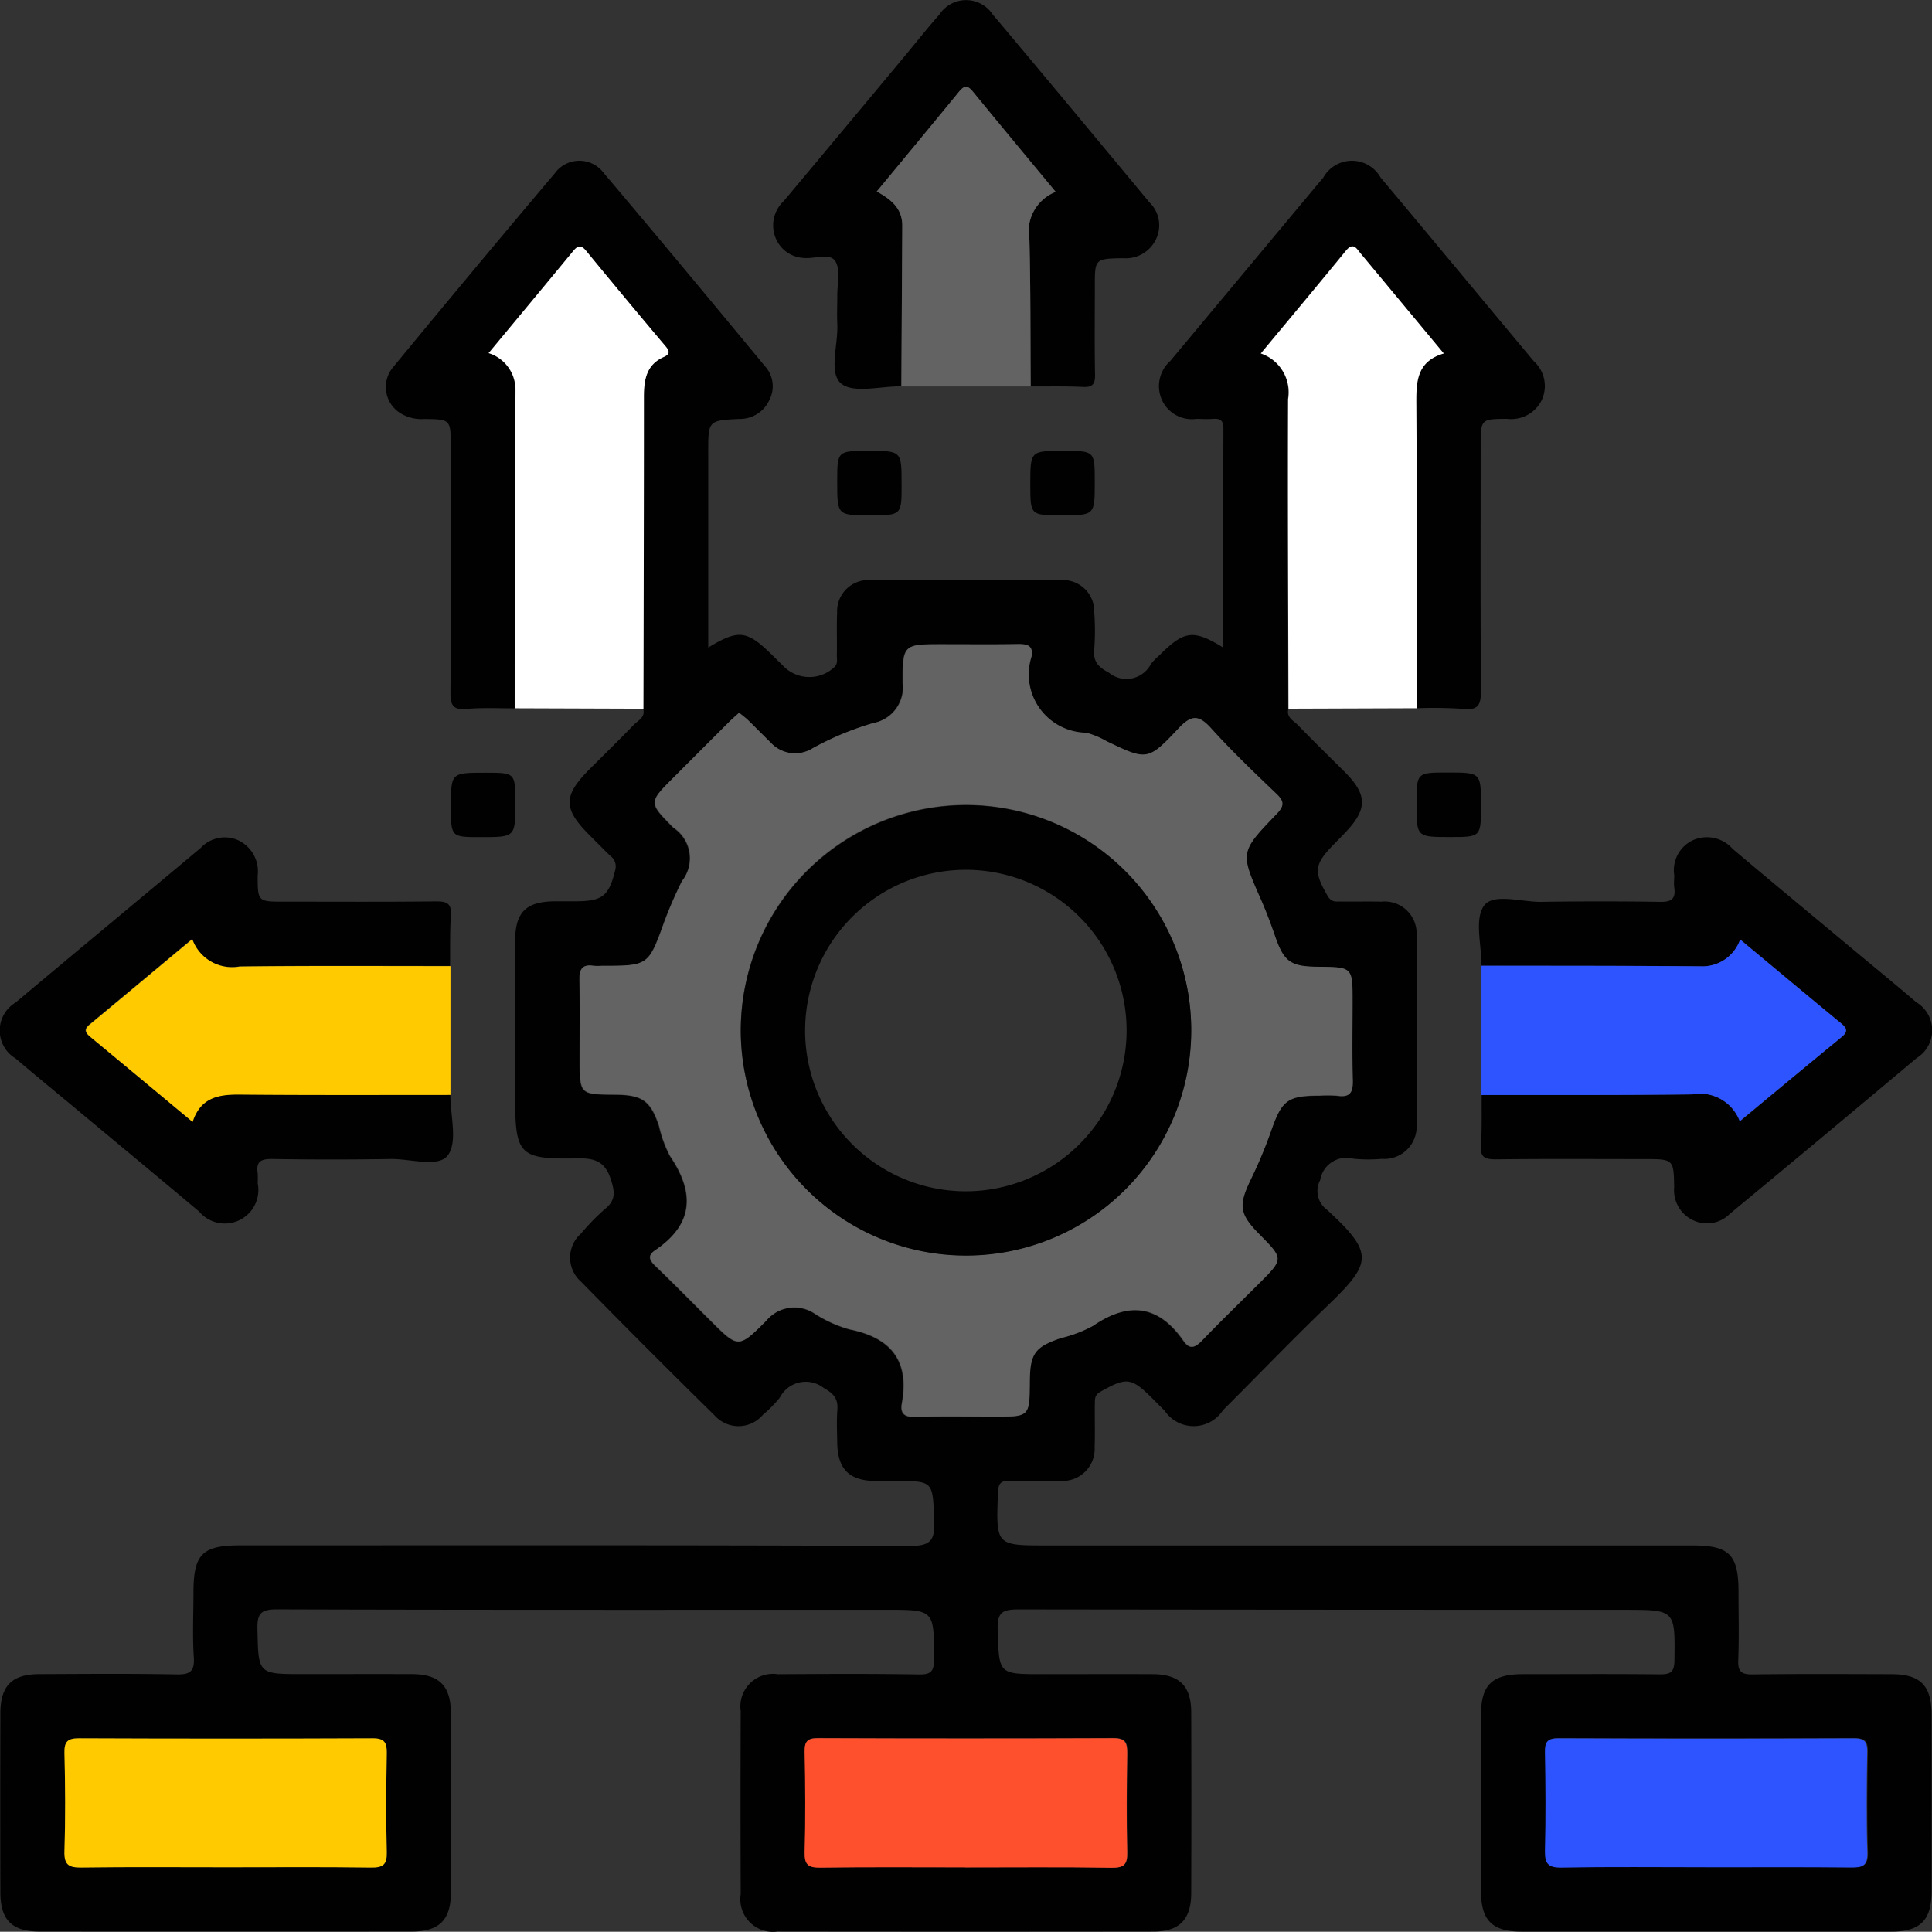 <svg id="Grupo_118477" data-name="Grupo 118477" xmlns="http://www.w3.org/2000/svg" xmlns:xlink="http://www.w3.org/1999/xlink" width="70.01" height="70" viewBox="0 0 70.01 70">
  <rect x="0" y="0" width="70.01" height="70" fill="#333333" stroke="none"/>
  <defs>
    <clipPath id="clip-path">
      <rect id="Rectángulo_36945" data-name="Rectángulo 36945" width="70.01" height="70" fill="none"/>
    </clipPath>
  </defs>
  <g id="Grupo_118340" data-name="Grupo 118340" clip-path="url(#clip-path)">
    <path id="Trazado_180583" data-name="Trazado 180583" d="M46.734,49.733c-.094.312.179.426.336.588.559.575,1.132,1.136,1.7,1.7.836.841.834,1.353,0,2.223-.135.14-.271.279-.407.418-.705.725-.717.98-.209,1.857.137.237.3.2.483.2.486.008.972-.007,1.458.005a1.161,1.161,0,0,1,1.279,1.259q.022,3.389,0,6.779a1.175,1.175,0,0,1-1.264,1.283,5.51,5.51,0,0,1-1.019-.005.966.966,0,0,0-1.209.777.836.836,0,0,0,.233,1.06c1.748,1.6,1.646,1.939.009,3.513-1.278,1.229-2.506,2.51-3.763,3.762a1.268,1.268,0,0,1-2.12.012c-.158-.151-.309-.309-.465-.463-.746-.74-.919-.744-1.852-.22-.239.134-.2.294-.208.474-.007.51.012,1.021-.007,1.531a1.161,1.161,0,0,1-1.24,1.227c-.607.019-1.216.026-1.822,0-.361-.017-.43.114-.442.452-.068,1.888-.078,1.888,1.768,1.888h23.4c1.337,0,1.668.334,1.669,1.679,0,.826.023,1.653-.01,2.478-.017.419.118.523.525.517,1.676-.022,3.353-.013,5.029-.008,1.043,0,1.45.411,1.452,1.456q.007,3.207,0,6.414c0,1.045-.411,1.457-1.452,1.458q-6.706,0-13.412,0c-1.051,0-1.46-.405-1.463-1.445q-.008-3.207,0-6.414c0-1.079.4-1.467,1.511-1.47,1.652,0,3.3-.012,4.956.007.386,0,.536-.063.542-.5.024-1.839.041-1.839-1.821-1.839q-10.97,0-21.94-.014c-.579,0-.783.094-.763.73.051,1.615.015,1.616,1.61,1.616,1.336,0,2.673-.006,4.009,0,.958.006,1.39.424,1.394,1.367q.013,3.28,0,6.56c0,.96-.424,1.4-1.362,1.4q-6.815.009-13.631,0a1.183,1.183,0,0,1-1.332-1.355q-.013-3.316,0-6.633a1.182,1.182,0,0,1,1.348-1.337c1.7-.01,3.4-.021,5.1.009.457.008.558-.117.557-.562,0-1.782.017-1.782-1.731-1.782-7.362,0-14.724.008-22.086-.015-.581,0-.714.157-.7.714.035,1.632.01,1.632,1.663,1.632,1.312,0,2.624-.005,3.936,0,.993.005,1.408.422,1.411,1.424q.009,3.244,0,6.487c0,1-.422,1.416-1.419,1.417q-6.743.006-13.485,0c-1,0-1.419-.418-1.421-1.413q-.009-3.244,0-6.487c0-1.005.414-1.423,1.406-1.427,1.652-.007,3.3-.022,4.956.01.491.01.682-.085.647-.62-.051-.774-.013-1.554-.013-2.332,0-1.405.314-1.725,1.694-1.725,8.091,0,16.182-.014,24.273.022.77,0,.9-.222.875-.915-.054-1.438-.016-1.439-1.421-1.439-.243,0-.486,0-.729,0-.941-.019-1.351-.439-1.364-1.4-.005-.389-.025-.779.005-1.166.032-.41-.121-.594-.5-.809a1.055,1.055,0,0,0-1.585.355,4.6,4.6,0,0,1-.613.622,1.157,1.157,0,0,1-1.747.025q-2.443-2.4-4.841-4.848a1.158,1.158,0,0,1,0-1.748,7.722,7.722,0,0,1,.864-.886c.387-.314.365-.6.219-1.06-.212-.663-.58-.788-1.215-.776-2.124.04-2.258-.119-2.258-2.254,0-1.871,0-3.742,0-5.612,0-1.058.392-1.442,1.447-1.45.243,0,.486,0,.729,0,1,0,1.222-.19,1.455-1.147a.472.472,0,0,0-.184-.5c-.261-.255-.517-.514-.774-.772-.938-.944-.932-1.411.029-2.373.533-.533,1.072-1.059,1.595-1.6.156-.162.433-.272.343-.585.008-3.765.021-7.529.018-11.293,0-.621.083-1.169.723-1.453.213-.095.218-.2.073-.374q-1.452-1.729-2.889-3.471c-.217-.265-.34-.152-.5.044-1,1.213-2,2.421-3.034,3.662a1.383,1.383,0,0,1,.973,1.357c-.017,3.837-.017,7.675-.023,11.513-.583,0-1.169-.031-1.748.022-.515.047-.579-.172-.576-.614.017-2.964.009-5.928.009-8.892,0-.984,0-.991-.966-1a1.45,1.45,0,0,1-.9-.238,1.118,1.118,0,0,1-.195-1.672q2.893-3.516,5.832-6.994a1.1,1.1,0,0,1,1.776-.008c1.962,2.316,3.9,4.655,5.835,6.992a1.08,1.08,0,0,1,.168,1.224,1.175,1.175,0,0,1-1.1.694c-1.12.055-1.119.061-1.119,1.212v7.071c1.1-.667,1.4-.628,2.306.26l.415.409a1.314,1.314,0,0,0,1.818.068c.174-.139.118-.3.122-.46.011-.51-.012-1.021.01-1.53a1.133,1.133,0,0,1,1.194-1.192q3.462-.026,6.924,0a1.137,1.137,0,0,1,1.2,1.186,8.838,8.838,0,0,1,0,1.311c-.046.455.131.646.533.862a1,1,0,0,0,1.523-.323,2.379,2.379,0,0,1,.306-.311c.9-.9,1.226-.945,2.311-.28,0-2.673,0-5.308.007-7.943,0-.319-.142-.36-.4-.342-.193.014-.389,0-.583,0a1.193,1.193,0,0,1-1.248-.693,1.216,1.216,0,0,1,.3-1.4c1.854-2.217,3.7-4.442,5.554-6.657a1.189,1.189,0,0,1,2.071,0c1.856,2.215,3.7,4.44,5.553,6.658a1.214,1.214,0,0,1,.293,1.4,1.23,1.23,0,0,1-1.252.691c-.966,0-.966.014-.966,1,0,2.94-.012,5.88.011,8.82,0,.507-.064.755-.652.688a15.772,15.772,0,0,0-1.675-.023c-.006-3.643,0-7.286-.025-10.93,0-.825-.033-1.621.995-1.925-1.053-1.267-2.03-2.443-3.009-3.618-.149-.179-.267-.442-.543-.1-1.007,1.232-2.029,2.452-3.079,3.718a1.484,1.484,0,0,1,.988,1.653c-.014,3.74.006,7.48.013,11.22m-19.9.149c-.137.125-.263.232-.379.348q-1.006,1-2.008,2.009c-.9.9-.9.9,0,1.811a1.328,1.328,0,0,1,.312,1.935,15.212,15.212,0,0,0-.638,1.465c-.581,1.6-.572,1.606-2.276,1.608a1.883,1.883,0,0,1-.291,0c-.437-.069-.519.147-.509.536.024.947.008,1.894.008,2.841,0,1.281,0,1.281,1.275,1.29,1,.007,1.291.217,1.6,1.139a4.407,4.407,0,0,0,.4,1.089c.9,1.324.854,2.465-.541,3.41-.276.187-.217.35,0,.562.683.656,1.346,1.333,2.017,2,.988.984,1,1,2,0a1.327,1.327,0,0,1,1.769-.261,4.645,4.645,0,0,0,1.255.566c1.5.3,2.177,1.131,1.9,2.672-.068.372.08.507.474.5.971-.027,1.943-.009,2.914-.009,1.234,0,1.234,0,1.243-1.263.007-1.024.182-1.262,1.14-1.587a4.666,4.666,0,0,0,1.151-.439c1.29-.884,2.375-.765,3.283.544.237.342.436.231.68-.023.674-.7,1.371-1.376,2.059-2.062.886-.884.885-.884.014-1.767-.74-.749-.774-1.05-.32-1.994a16.613,16.613,0,0,0,.73-1.741c.394-1.134.6-1.3,1.764-1.3a4.475,4.475,0,0,1,.655.005c.48.071.561-.157.549-.579-.028-.946-.009-1.894-.009-2.841,0-1.242,0-1.242-1.252-1.253-1.014-.009-1.243-.185-1.573-1.156-.148-.435-.31-.868-.5-1.289-.748-1.7-.762-1.707.566-3.084.288-.3.292-.462-.006-.745-.809-.77-1.618-1.544-2.365-2.373-.45-.5-.719-.477-1.173.006-1.118,1.189-1.155,1.166-2.615.465a3.019,3.019,0,0,0-.737-.306,2.113,2.113,0,0,1-1.98-2.756c.076-.425-.178-.462-.516-.456-.9.015-1.8.005-2.7.005-1.432,0-1.455,0-1.446,1.415A1.311,1.311,0,0,1,31.7,50.249a10.77,10.77,0,0,0-2.212.917,1.2,1.2,0,0,1-1.531-.214c-.278-.271-.55-.549-.828-.82-.085-.083-.182-.154-.3-.249M8.243,91.715c1.748,0,3.5-.014,5.244.01.44.006.588-.1.575-.563-.033-1.189-.024-2.379,0-3.569.006-.385-.067-.555-.508-.552q-5.317.025-10.635,0c-.405,0-.546.1-.537.525.027,1.189.035,2.38,0,3.568-.016.5.17.6.622.589,1.748-.023,3.5-.009,5.244-.009m26.772,0c1.772,0,3.543-.016,5.315.011.455.007.575-.123.564-.569-.031-1.188-.022-2.378,0-3.567.006-.374-.042-.561-.5-.559q-5.351.028-10.7,0c-.386,0-.5.114-.488.494.022,1.213.031,2.427,0,3.64-.013.463.137.565.574.559,1.747-.024,3.494-.01,5.242-.01m26.859-.005c1.749,0,3.5-.01,5.246.007.4,0,.613-.042.6-.537-.039-1.213-.025-2.429-.005-3.643.006-.371-.089-.5-.483-.5q-5.356.022-10.712,0c-.4,0-.488.131-.482.5.02,1.19.028,2.381,0,3.57-.012.464.1.622.6.613,1.748-.03,3.5-.012,5.246-.012" transform="translate(-0.043 -24.051)" fill="#010102"/>
    <path id="Trazado_180584" data-name="Trazado 180584" d="M275.141,160.332c.007-.748-.262-1.7.1-2.184.342-.454,1.359-.12,2.077-.131q2.148-.033,4.3,0c.418.008.57-.117.51-.525-.021-.142,0-.291,0-.436a1.2,1.2,0,0,1,.661-1.265,1.243,1.243,0,0,1,1.456.308c1.465,1.236,2.942,2.458,4.414,3.686.746.622,1.5,1.235,2.235,1.867a1.183,1.183,0,0,1,.016,2.027q-3.372,2.834-6.765,5.641a1.165,1.165,0,0,1-1.345.229,1.2,1.2,0,0,1-.675-1.186c-.015-1.024-.025-1.024-1.085-1.024-1.8,0-3.593-.012-5.389.009-.4,0-.558-.084-.528-.512.041-.6.021-1.213.027-1.819,2.546,0,5.093.011,7.639-.023a1.537,1.537,0,0,1,1.72.975c1.259-1.044,2.467-2.052,3.683-3.048.238-.195.213-.321-.01-.5-1.213-1-2.418-2.006-3.66-3.04a1.445,1.445,0,0,1-1.442.971c-2.643-.023-5.287-.015-7.93-.019" transform="translate(-221.458 -125.337)" fill="#010102"/>
    <path id="Trazado_180585" data-name="Trazado 180585" d="M16.32,165.037c0,.749.27,1.7-.09,2.187-.341.46-1.357.124-2.074.136q-2.148.034-4.3,0c-.4-.007-.585.095-.518.515a3.585,3.585,0,0,1,0,.364,1.216,1.216,0,0,1-2.123,1.024c-1.449-1.218-2.906-2.426-4.36-3.637-.764-.637-1.535-1.266-2.292-1.911a1.18,1.18,0,0,1,0-2.024c2.231-1.871,4.472-3.729,6.706-5.6a1.192,1.192,0,0,1,1.4-.264,1.248,1.248,0,0,1,.668,1.265c0,.942.011.942.947.942,1.845,0,3.69.012,5.535-.01.411,0,.547.105.52.52-.04.6-.023,1.212-.031,1.818-2.546,0-5.093-.016-7.638.016a1.533,1.533,0,0,1-1.717-.992c-1.273,1.063-2.5,2.086-3.724,3.1-.228.189-.126.312.047.456,1.211,1,2.418,2.009,3.689,3.067.291-.884.941-1,1.7-.99,2.546.023,5.092.011,7.639.012" transform="translate(0 -125.361)" fill="#010102"/>
    <path id="Trazado_180586" data-name="Trazado 180586" d="M148.373,14c-.748-.009-1.732.267-2.18-.1-.465-.385-.106-1.407-.142-2.149-.016-.339,0-.679,0-1.019-.007-.434.126-.963-.075-1.273s-.763-.065-1.163-.113a1.158,1.158,0,0,1-1-.73,1.209,1.209,0,0,1,.3-1.333q2.219-2.65,4.429-5.308c.4-.484.795-.98,1.212-1.452a1.155,1.155,0,0,1,1.928,0c1.907,2.263,3.794,4.542,5.687,6.817a1.153,1.153,0,0,1,.224,1.343,1.213,1.213,0,0,1-1.188.673c-1.021.017-1.021.026-1.021,1.015,0,1.068-.013,2.136.007,3.2.006.342-.08.469-.44.451-.63-.031-1.261-.014-1.892-.018-.012-1.772,0-3.545-.046-5.317a1.544,1.544,0,0,1,.952-1.735c-1.022-1.237-2.014-2.43-3-3.632-.188-.23-.311-.234-.5,0-.981,1.2-1.973,2.4-2.984,3.619.52.288.929.615.925,1.239q-.02,2.914-.033,5.827" transform="translate(-115.71 0)" fill="#010102"/>
    <path id="Trazado_180587" data-name="Trazado 180587" d="M91.826,62.583c.006-3.838.007-7.675.023-11.513a1.383,1.383,0,0,0-.973-1.357c1.029-1.241,2.034-2.449,3.034-3.662.162-.2.284-.309.5-.044q1.432,1.746,2.889,3.471c.145.173.14.279-.073.374-.64.284-.723.832-.723,1.453,0,3.764-.01,7.529-.018,11.293l-4.66-.016" transform="translate(-73.169 -36.917)" fill="#fff"/>
    <path id="Trazado_180588" data-name="Trazado 180588" d="M235.488,62.568c-.008-3.74-.027-7.48-.013-11.22a1.484,1.484,0,0,0-.988-1.653c1.051-1.266,2.073-2.486,3.079-3.718.276-.338.394-.076.543.1.978,1.175,1.955,2.351,3.008,3.618-1.028.3-1,1.1-.995,1.925.022,3.643.019,7.286.025,10.93l-4.66.016" transform="translate(-188.797 -36.886)" fill="#fff"/>
    <path id="Trazado_180589" data-name="Trazado 180589" d="M29.168,180.279c-2.546,0-5.093.011-7.639-.012-.763-.007-1.413.106-1.7.99-1.271-1.058-2.479-2.064-3.689-3.067-.173-.144-.275-.267-.047-.456,1.227-1.018,2.45-2.042,3.724-3.1a1.533,1.533,0,0,0,1.717.992c2.546-.032,5.092-.014,7.638-.016v4.674" transform="translate(-12.848 -140.602)" fill="#ffca00"/>
    <path id="Trazado_180590" data-name="Trazado 180590" d="M275.513,175.67c2.643,0,5.287,0,7.93.019a1.445,1.445,0,0,0,1.442-.971c1.242,1.033,2.448,2.042,3.66,3.04.223.183.247.309.01.5-1.217,1-2.424,2-3.683,3.048a1.537,1.537,0,0,0-1.72-.975c-2.546.034-5.092.019-7.639.023V175.67" transform="translate(-221.829 -140.674)" fill="#2d54fe"/>
    <path id="Trazado_180591" data-name="Trazado 180591" d="M163.948,27q.016-2.914.033-5.827c0-.624-.4-.95-.925-1.239,1.01-1.223,2-2.416,2.984-3.619.19-.233.313-.229.5,0,.981,1.2,1.973,2.395,3,3.632a1.544,1.544,0,0,0-.952,1.735c.045,1.772.034,3.545.046,5.317h-4.682" transform="translate(-131.285 -12.995)" fill="#636363"/>
    <path id="Trazado_180592" data-name="Trazado 180592" d="M158.034,85.07c0,1.116,0,1.116-1.147,1.116-1.187,0-1.187,0-1.187-1.222,0-1.112,0-1.112,1.147-1.112,1.186,0,1.186,0,1.186,1.218" transform="translate(-125.362 -67.513)" fill="#010102"/>
    <path id="Trazado_180593" data-name="Trazado 180593" d="M192.815,83.852c1.136,0,1.136,0,1.136,1.124,0,1.21,0,1.21-1.2,1.21-1.136,0-1.136,0-1.136-1.127,0-1.207,0-1.207,1.2-1.207" transform="translate(-154.28 -67.513)" fill="#010102"/>
    <path id="Trazado_180594" data-name="Trazado 180594" d="M86.2,144.82c0,1.224,0,1.224-1.256,1.224-1.077,0-1.077,0-1.077-1.113,0-1.221,0-1.221,1.257-1.221,1.077,0,1.077,0,1.077,1.109" transform="translate(-67.527 -115.709)" fill="#010102"/>
    <path id="Trazado_180595" data-name="Trazado 180595" d="M265.78,144.9c0,1.142,0,1.142-1.121,1.142-1.213,0-1.213,0-1.213-1.2,0-1.138,0-1.138,1.121-1.138,1.213,0,1.213,0,1.213,1.192" transform="translate(-212.114 -115.71)" fill="#010102"/>
    <path id="Trazado_180596" data-name="Trazado 180596" d="M113.564,122.266c.114.1.211.166.3.249.278.271.55.549.828.82a1.2,1.2,0,0,0,1.531.214,10.8,10.8,0,0,1,2.212-.917,1.311,1.311,0,0,0,1.055-1.439c-.009-1.415.015-1.415,1.446-1.415.9,0,1.8.01,2.7-.005.338-.006.592.031.516.456a2.113,2.113,0,0,0,1.98,2.756,3.017,3.017,0,0,1,.737.306c1.46.7,1.5.724,2.615-.465.454-.483.722-.505,1.173-.006.747.829,1.556,1.6,2.365,2.373.3.284.294.447.006.745-1.328,1.377-1.314,1.385-.566,3.084.185.421.348.853.5,1.289.33.971.559,1.147,1.573,1.156,1.252.011,1.252.011,1.252,1.253,0,.947-.019,1.895.009,2.841.012.422-.069.651-.549.579a4.448,4.448,0,0,0-.655-.005c-1.169,0-1.37.169-1.764,1.3a16.579,16.579,0,0,1-.73,1.741c-.454.944-.42,1.244.32,1.994.871.882.871.882-.014,1.767-.687.686-1.385,1.363-2.059,2.062-.245.254-.443.365-.68.023-.908-1.31-1.994-1.428-3.283-.544a4.669,4.669,0,0,1-1.151.439c-.958.325-1.133.563-1.14,1.587-.009,1.263-.009,1.263-1.243,1.263-.971,0-1.943-.019-2.914.009-.394.011-.541-.124-.474-.5.28-1.541-.4-2.371-1.9-2.672a4.637,4.637,0,0,1-1.255-.566,1.327,1.327,0,0,0-1.769.261c-1,1-1.01.987-2,0-.671-.669-1.334-1.345-2.017-2-.221-.212-.279-.375,0-.562,1.4-.945,1.437-2.086.541-3.41a4.405,4.405,0,0,1-.4-1.089c-.306-.921-.6-1.132-1.6-1.139-1.275-.008-1.275-.008-1.275-1.29,0-.947.016-1.895-.008-2.841-.01-.389.072-.606.509-.537a1.861,1.861,0,0,0,.291,0c1.7,0,1.7,0,2.276-1.608a15.16,15.16,0,0,1,.638-1.465,1.328,1.328,0,0,0-.312-1.935c-.9-.91-.9-.909,0-1.811q1-1,2.008-2.01c.116-.116.242-.223.379-.348m8.233,3.346a8.162,8.162,0,1,0,8.138,8.092,8.164,8.164,0,0,0-8.138-8.092" transform="translate(-86.772 -96.435)" fill="#636363"/>
    <path id="Trazado_180597" data-name="Trazado 180597" d="M17.842,327.951c-1.748,0-3.5-.014-5.244.009-.452.006-.639-.085-.622-.589.038-1.189.03-2.38,0-3.569-.01-.423.132-.526.537-.525q5.317.022,10.635,0c.441,0,.515.168.508.552-.02,1.19-.029,2.38,0,3.569.013.461-.135.569-.575.563-1.748-.024-3.5-.01-5.244-.01" transform="translate(-9.641 -260.286)" fill="#ffca00"/>
    <path id="Trazado_180598" data-name="Trazado 180598" d="M155.449,327.933c-1.747,0-3.495-.014-5.242.01-.437.006-.587-.1-.574-.559.034-1.212.025-2.427,0-3.64-.007-.38.1-.495.488-.493q5.351.021,10.7,0c.455,0,.5.185.5.559-.018,1.189-.027,2.379,0,3.567.012.446-.109.577-.564.57-1.771-.027-3.543-.011-5.314-.011" transform="translate(-120.476 -260.264)" fill="#fe502d"/>
    <path id="Trazado_180599" data-name="Trazado 180599" d="M293.182,327.955c-1.749,0-3.5-.019-5.246.012-.491.009-.608-.149-.6-.613.031-1.189.023-2.38,0-3.57-.006-.37.086-.5.482-.5q5.356.022,10.712,0c.394,0,.49.129.483.5-.02,1.214-.034,2.43.005,3.643.016.495-.193.541-.6.537-1.749-.017-3.5-.007-5.246-.007" transform="translate(-231.352 -260.291)" fill="#2d54fe"/>
    <path id="Trazado_180600" data-name="Trazado 180600" d="M145.95,149.742a8.161,8.161,0,1,1-8.18,8.194,8.175,8.175,0,0,1,8.18-8.194m5.8,8.192a5.825,5.825,0,1,0-5.873,5.8,5.832,5.832,0,0,0,5.873-5.8" transform="translate(-110.925 -120.565)" fill="#010102"/>
  </g>
</svg>
